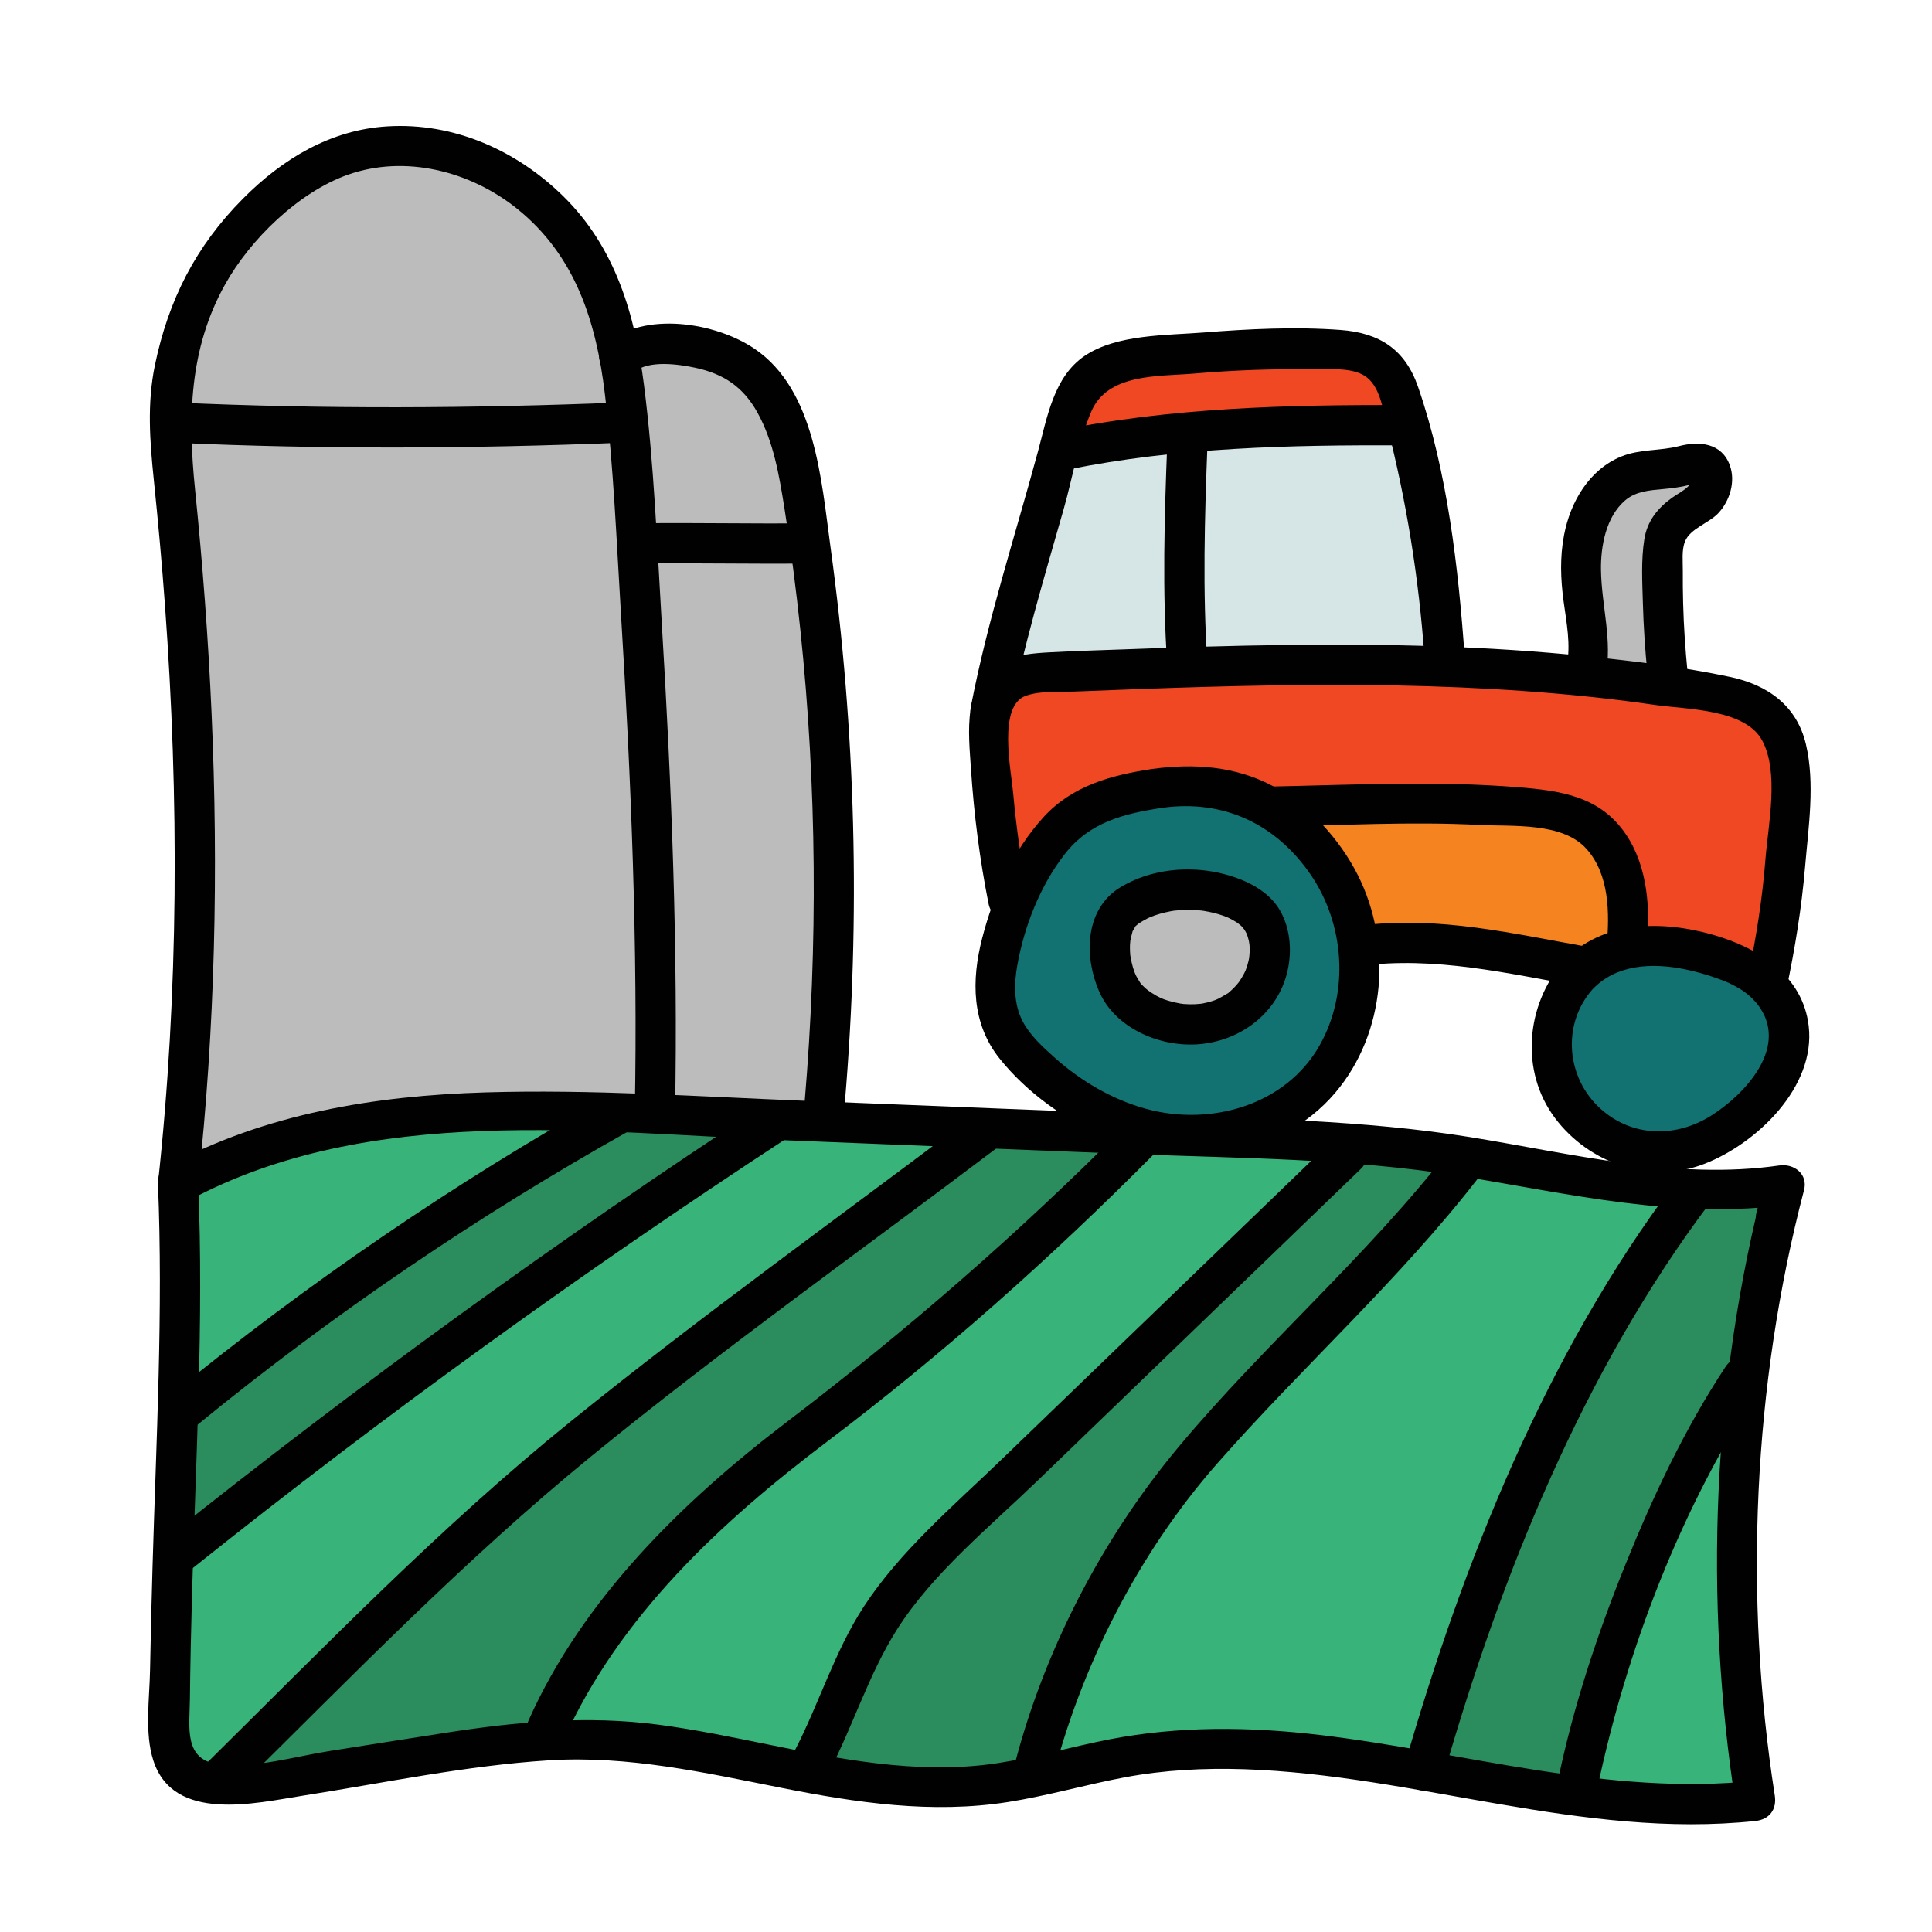 <svg xmlns="http://www.w3.org/2000/svg"  viewBox="0 0 48 48" width="64px" height="64px"><path fill="#bcbcbc" d="M39.408,16.679c0.195-0.911-0.14-1.682-0.131-2.614c0.009-0.932,0.382-1.993,1.265-2.292 c0.405-0.137,0.852-0.088,1.266-0.196c0.166-0.043,0.341-0.111,0.502-0.053c0.343,0.124,0.259,0.661-0.008,0.909 s-0.646,0.382-0.835,0.694c-0.133,0.219-0.146,0.488-0.152,0.745c-0.02,0.947,0.018,1.895,0.115,2.838"/><path fill="#ef4823" d="M26.193,11.023l9.171-0.471c0,0-0.88-2.261-2.617-1.988c-1.736,0.273-4.961,0.459-4.961,0.459 S26.315,9.223,26.193,11.023z"/><path fill="#ef4823" d="M25.043,22.323c-0.246-1.195-0.462-3.049-0.456-4.269c0.001-0.296,0.015-0.611,0.179-0.857 c0.274-0.412,0.839-0.472,1.329-0.492c5.533-0.223,11.12-0.442,16.569,0.559c0.435,0.08,0.89,0.178,1.226,0.469 c0.576,0.501,0.606,1.38,0.564,2.147c-0.098,1.815-0.168,2.772-0.549,4.548"/><path fill="#d6e5e5" d="M24.481,17.274l1.877-6.251l8.614-0.471l1.15,6.013C36.122,16.565,26.291,16.394,24.481,17.274z"/><path fill="#f58420" d="M31.55,20.042c2.626-0.051,3.967-0.188,6.582,0.052c0.359,0.033,0.725,0.071,1.053,0.216 c0.614,0.272,1,0.89,1.145,1.525c0.145,0.635,0.151,1.017,0.089,1.665l-0.589,0.451l-6.226-0.54L31.55,20.042z"/><path fill="#127272" d="M28.749,19.588c-0.965,0.143-1.794,0.317-2.461,1.058c-0.667,0.74-1.094,1.685-1.368,2.659 c-0.202,0.721-0.318,1.525-0.006,2.202c0.147,0.319,0.381,0.587,0.626,0.832c0.951,0.952,2.164,1.656,3.473,1.828 c1.309,0.172,2.71-0.229,3.647-1.197c1.335-1.378,1.47-3.782,0.401-5.392C31.992,19.97,30.609,19.312,28.749,19.588z"/><path fill="#127272" d="M39.201,24.238c-0.703,0.782-0.867,2.017-0.357,2.949c0.571,1.043,1.814,1.628,2.936,1.381 c0.677-0.149,1.278-0.563,1.779-1.063c0.51-0.51,0.954-1.192,0.888-1.927c-0.061-0.673-0.552-1.24-1.132-1.535 C42.735,23.748,40.416,22.886,39.201,24.238z"/><path fill="#38b47b" d="M4.424,29.403c0.153,3.451-0.199,9.381-0.211,13.521c-0.001,0.264,0.001,0.537,0.111,0.777 c0.329,0.714,1.331,0.704,2.108,0.582c1.504-0.236,3.007-0.473,4.511-0.709c1.167-0.183,2.34-0.367,3.522-0.365 c3.356,0.006,6.634,1.508,9.97,1.144c1.261-0.137,2.478-0.538,3.73-0.74c5.12-0.825,10.294,1.719,15.446,1.13 c-0.759-4.749-0.51-10.656,0.726-15.304c-0.072,0.274-0.145,0.548-0.217,0.822l0.217-0.822c-2.955,0.46-6.35-0.556-9.321-0.899 c-1.189-0.137-2.386-0.185-3.582-0.233c-5.011-0.2-10.022-0.401-15.032-0.601C12.319,27.543,8.003,27.432,4.424,29.403z"/><path fill="#2b8c5e" d="M25.652,44.124c0.689-2.83,2.496-6.256,4.481-8.387c1.985-2.131,4.487-4.534,6.259-6.845 l-2.935-0.203c-2.801,2.701-5.602,5.402-8.403,8.102c-1.006,0.97-2.015,1.944-2.904,3.023c-0.758,0.922-1.426,2.918-1.99,3.97 C20.159,43.783,23.138,44.634,25.652,44.124z"/><path fill="#2b8c5e" d="M13.563,43c1.262-2.903,3.937-5.524,6.473-7.418c2.819-2.105,5.785-4.742,8.261-7.241l-3.819-0.225 c-2.887,2.182-5.932,4.489-8.819,6.671c-3.602,2.722-6.923,6.165-10.137,9.337C7.702,44.083,13.563,43,13.563,43z"/><path fill="#2b8c5e" d="M4.449,38.596c4.86-3.887,9.614-7.33,14.824-10.733l-3.901-0.195 c-3.795,2.123-7.423,4.595-10.787,7.351L4.449,38.596z"/><path fill="#2b8c5e" d="M39.196,44.328c0.643-3.118,2.342-7.472,4.108-10.121l0.98-4.569h-2.236 c-2.934,3.863-5.34,9.7-6.672,14.364L39.196,44.328z"/><path fill="#bcbcbc" d="M19.972,12.5c-0.177-1.123-0.415-2.305-1.18-3.147C18.028,8.511,16,8.323,15.408,8.886 l-0.002,0.088c-0.117-0.687-0.281-1.362-0.546-2.006c-0.568-1.382-2.084-2.759-3.529-3.141C8.633,3.114,7.054,4.413,5.576,6.196 c-0.681,0.822-1.078,2.142-1.282,3.19c-0.162,0.832-0.061,1.69,0.027,2.533c0.603,5.765,0.739,11.722,0.103,17.484l5.172-1.578 l6.675-0.2c0.002-0.079-0.001-0.164,0-0.243h4.22C20.921,22.425,20.746,17.416,19.972,12.5z"/><path fill="#010101" d="M3.924,29.403c0.133,3.178-0.044,6.37-0.135,9.547c-0.024,0.844-0.046,1.689-0.061,2.533 c-0.012,0.714-0.141,1.571,0.082,2.258c0.5,1.546,2.53,1.059,3.704,0.874c2.027-0.318,4.075-0.751,6.125-0.88 c1.97-0.124,3.877,0.308,5.796,0.688c1.853,0.367,3.72,0.644,5.604,0.349c0.98-0.154,1.934-0.432,2.908-0.615 c0.978-0.183,1.972-0.233,2.966-0.201c4.268,0.141,8.397,1.741,12.699,1.286c0.349-0.037,0.536-0.288,0.482-0.633 c-0.773-4.941-0.543-10.198,0.726-15.038c0.163-0.623-0.8-0.889-0.964-0.266c-0.072,0.274-0.145,0.548-0.217,0.822 c-0.164,0.623,0.8,0.889,0.964,0.266c0.072-0.274,0.145-0.548,0.217-0.822c0.106-0.403-0.249-0.668-0.615-0.615 c-2.567,0.369-5.161-0.298-7.682-0.705c-2.66-0.428-5.359-0.456-8.046-0.563c-2.834-0.113-5.668-0.227-8.502-0.34 c-2.633-0.105-5.279-0.286-7.915-0.208c-2.73,0.081-5.46,0.522-7.888,1.83c-0.567,0.305-0.062,1.169,0.505,0.863 c4.501-2.425,10.024-1.696,14.928-1.5c2.793,0.112,5.586,0.223,8.379,0.335c2.756,0.11,5.544,0.107,8.273,0.547 c2.717,0.438,5.449,1.102,8.213,0.705c-0.205-0.205-0.41-0.41-0.615-0.615c-0.072,0.274-0.145,0.548-0.217,0.822 c0.321,0.089,0.643,0.177,0.964,0.266c0.072-0.274,0.145-0.548,0.217-0.822c-0.321-0.089-0.643-0.177-0.964-0.266 c-1.317,5.024-1.528,10.445-0.726,15.57c0.161-0.211,0.321-0.422,0.482-0.633c-3.661,0.387-7.221-0.711-10.826-1.138 c-1.743-0.206-3.493-0.225-5.221,0.11c-0.933,0.181-1.85,0.45-2.791,0.593c-0.992,0.15-2.003,0.12-2.997,0.002 c-1.815-0.216-3.583-0.715-5.395-0.957c-1.805-0.24-3.549-0.075-5.338,0.203c-0.949,0.147-1.897,0.298-2.845,0.447 c-0.874,0.137-1.86,0.436-2.749,0.334c-0.895-0.103-0.739-0.924-0.731-1.618c0.009-0.823,0.027-1.647,0.049-2.47 c0.091-3.443,0.301-6.901,0.157-10.345C4.897,28.762,3.897,28.759,3.924,29.403z"/><path fill="#010101" d="M42.873,33.954c-1.016,1.539-1.805,3.22-2.494,4.927c-0.695,1.721-1.283,3.496-1.664,5.314 c-0.132,0.628,0.832,0.896,0.964,0.266c0.73-3.479,2.095-7.029,4.058-10.002C44.092,33.92,43.226,33.419,42.873,33.954 L42.873,33.954z"/><path fill="#010101" d="M41.616,29.385c-3.192,4.239-5.264,9.415-6.723,14.483c-0.178,0.62,0.786,0.884,0.964,0.266 c1.437-4.994,3.476-10.067,6.622-14.244C42.867,29.375,41.999,28.876,41.616,29.385L41.616,29.385z"/><path fill="#010101" d="M26.134,44.257c0.714-2.851,2.16-5.684,4.105-7.894c2.126-2.416,4.531-4.565,6.506-7.118 c0.389-0.503-0.314-1.216-0.707-0.707c-2.052,2.653-4.606,4.839-6.751,7.404c-1.925,2.301-3.388,5.138-4.117,8.049 C25.013,44.615,25.977,44.881,26.134,44.257L26.134,44.257z"/><path fill="#010101" d="M20.591,44.036c0.605-1.158,0.988-2.434,1.689-3.543c0.885-1.4,2.301-2.552,3.484-3.693 c2.682-2.586,5.364-5.172,8.045-7.758c0.464-0.448-0.243-1.154-0.707-0.707c-2.741,2.643-5.483,5.287-8.224,7.93 c-1.177,1.135-2.522,2.275-3.42,3.655c-0.73,1.121-1.114,2.43-1.732,3.611C19.429,44.101,20.292,44.607,20.591,44.036 L20.591,44.036z"/><path fill="#010101" d="M13.994,43.252c1.372-3.079,3.914-5.438,6.558-7.437c2.869-2.169,5.563-4.57,8.097-7.12 c0.454-0.457-0.253-1.164-0.707-0.707c-2.628,2.645-5.432,5.085-8.398,7.343c-2.593,1.975-5.069,4.399-6.414,7.417 C12.871,43.33,13.733,43.84,13.994,43.252L13.994,43.252z"/><path fill="#010101" d="M5.875,44.477c2.865-2.83,5.676-5.733,8.799-8.284c3.256-2.659,6.702-5.111,10.056-7.645 c0.507-0.383,0.009-1.252-0.505-0.863c-3.362,2.541-6.804,5.007-10.081,7.658c-3.194,2.584-6.057,5.545-8.976,8.428 C4.71,44.223,5.417,44.93,5.875,44.477L5.875,44.477z"/><path fill="#010101" d="M4.802,38.949c4.736-3.784,9.649-7.336,14.723-10.654c0.537-0.351,0.036-1.217-0.505-0.863 c-5.146,3.365-10.122,6.973-14.925,10.811C3.593,38.644,4.304,39.347,4.802,38.949L4.802,38.949z"/><path fill="#010101" d="M4.939,35.372c3.343-2.731,6.922-5.161,10.686-7.273c0.561-0.315,0.058-1.179-0.505-0.863 C11.28,29.39,7.641,31.88,4.232,34.665C3.733,35.073,4.444,35.776,4.939,35.372L4.939,35.372z"/><path fill="#010101" d="M4.924,29.403c0.421-3.874,0.505-7.777,0.333-11.669c-0.082-1.862-0.222-3.721-0.411-5.574 c-0.181-1.777-0.149-3.495,0.749-5.098c0.626-1.119,1.823-2.286,3.043-2.719c1.428-0.507,3.043-0.091,4.201,0.836 c1.458,1.168,1.975,2.816,2.189,4.612c0.216,1.81,0.289,3.646,0.4,5.465c0.252,4.118,0.422,8.245,0.343,12.371 c-0.012,0.644,0.988,0.644,1,0c0.077-4.048-0.086-8.097-0.329-12.137c-0.119-1.97-0.192-3.962-0.442-5.921 c-0.224-1.756-0.71-3.418-2.001-4.689c-1.161-1.143-2.723-1.841-4.37-1.741C8.212,3.222,7.016,3.949,6.034,4.938 C4.865,6.115,4.184,7.45,3.848,9.076c-0.197,0.953-0.126,1.884-0.027,2.844c0.108,1.045,0.203,2.091,0.279,3.139 c0.349,4.776,0.341,9.581-0.176,14.344C3.855,30.042,4.855,30.037,4.924,29.403L4.924,29.403z"/><path fill="#010101" d="M15.761,9.239c0.361-0.299,1.107-0.189,1.518-0.101c0.701,0.151,1.188,0.477,1.54,1.113 c0.402,0.726,0.542,1.573,0.671,2.382c0.16,1.003,0.289,2.011,0.395,3.021c0.409,3.896,0.437,7.825,0.106,11.728 c-0.054,0.641,0.946,0.638,1,0c0.39-4.601,0.271-9.229-0.359-13.804c-0.224-1.629-0.377-3.893-1.886-4.913 c-0.975-0.66-2.726-0.935-3.693-0.133C14.558,8.944,15.269,9.648,15.761,9.239L15.761,9.239z"/><path fill="#010101" d="M4.353,11c3.678,0.167,7.376,0.148,11.054,0c0.641-0.026,0.645-1.026,0-1 c-3.678,0.148-7.376,0.167-11.054,0C3.71,9.971,3.711,10.971,4.353,11L4.353,11z"/><path fill="#010101" d="M15.946,14c1.369-0.016,2.738,0.016,4.107,0c0.643-0.008,0.645-1.008,0-1 c-1.369,0.016-2.738-0.016-4.107,0C15.303,13.008,15.302,14.008,15.946,14L15.946,14z"/><path fill="#bcbcbc" d="M28.003,22.531c-0.655,0.439-0.507,1.798,0.058,2.335c0.652,0.62,1.763,0.776,2.558,0.327 c0.795-0.449,1.163-1.48,0.777-2.272C31.01,22.131,29.162,21.752,28.003,22.531z"/><path fill="#010101" d="M31.646,19.541c-0.945-0.509-1.983-0.579-3.03-0.435c-1.004,0.152-1.972,0.413-2.681,1.186 c-0.767,0.836-1.252,1.927-1.533,3.016c-0.27,1.045-0.266,2.121,0.436,2.996c0.674,0.841,1.623,1.519,2.611,1.939 c1.906,0.811,4.325,0.553,5.724-1.093c1.258-1.48,1.426-3.701,0.559-5.415C33.281,20.846,32.528,20.016,31.646,19.541z M32.787,25.969c-0.846,1.497-2.713,2.016-4.308,1.581c-0.848-0.232-1.628-0.693-2.281-1.278c-0.292-0.261-0.609-0.549-0.792-0.901 c-0.221-0.424-0.215-0.92-0.133-1.381c0.173-0.977,0.571-1.99,1.185-2.775c0.621-0.794,1.47-1.001,2.424-1.146 c1.516-0.209,2.81,0.4,3.675,1.653C33.406,22.954,33.53,24.654,32.787,25.969z"/><path fill="#010101" d="M30.917,21.889c-0.994-0.43-2.248-0.392-3.167,0.21c-0.81,0.571-0.806,1.705-0.441,2.536 c0.397,0.907,1.489,1.373,2.438,1.311c1.054-0.069,2-0.765,2.241-1.822c0.113-0.497,0.071-1.044-0.181-1.494 C31.614,22.287,31.271,22.042,30.917,21.889z M31.045,23.748c-0.015,0.089-0.036,0.176-0.063,0.262 c-0.011,0.033-0.023,0.065-0.035,0.098c-0.007,0.012-0.033,0.069-0.036,0.076c-0.021,0.04-0.043,0.08-0.067,0.119 c-0.007,0.011-0.059,0.087-0.069,0.104c-0.043,0.054-0.089,0.106-0.138,0.154c-0.033,0.033-0.068,0.063-0.103,0.093 c-0.015,0.014-0.015,0.015-0.02,0.02c-0.007,0.003-0.008,0.003-0.027,0.014c-0.076,0.045-0.15,0.09-0.228,0.129 c-0.019,0.008-0.073,0.031-0.078,0.033c-0.06,0.021-0.122,0.04-0.184,0.055c-0.039,0.01-0.078,0.018-0.118,0.026 c-0.01,0.002-0.036,0.005-0.054,0.008c-0.09,0.009-0.181,0.014-0.271,0.012c-0.049-0.001-0.097-0.003-0.146-0.007 c-0.005,0-0.059-0.008-0.082-0.011c-0.104-0.019-0.208-0.042-0.309-0.073c-0.143-0.045-0.227-0.079-0.403-0.192 c-0.032-0.021-0.064-0.043-0.095-0.065c-0.009-0.009-0.065-0.055-0.068-0.057c-0.029-0.026-0.057-0.054-0.084-0.082 c-0.011-0.012-0.021-0.024-0.031-0.036c-0.002-0.003-0.001-0.002-0.004-0.006c-0.04-0.066-0.082-0.13-0.116-0.2 c-0.006-0.012-0.022-0.054-0.028-0.067c-0.014-0.038-0.028-0.076-0.039-0.114c-0.025-0.084-0.042-0.169-0.059-0.255 c-0.003-0.021-0.008-0.051-0.009-0.06c-0.005-0.055-0.007-0.11-0.008-0.165c0-0.027,0-0.055,0.001-0.082 c0.001-0.015,0.007-0.076,0.008-0.102c0.014-0.077,0.034-0.151,0.054-0.228c0.002-0.009,0.001-0.006,0.002-0.011 c0.002-0.004,0.001-0.001,0.004-0.006c0.023-0.042,0.047-0.083,0.072-0.124c0.001-0.002,0-0.001,0.001-0.003 c0.004-0.003,0.002,0,0.008-0.005c0.012-0.01,0.05-0.04,0.068-0.056c0.068-0.043,0.136-0.085,0.208-0.121 c0.005-0.002,0.064-0.03,0.078-0.037c0.035-0.014,0.07-0.027,0.105-0.04c0.089-0.031,0.179-0.057,0.27-0.078 c0.046-0.011,0.092-0.02,0.138-0.029c0.026-0.005,0.052-0.009,0.078-0.013c0.176-0.019,0.353-0.025,0.53-0.015 c0.045,0.003,0.091,0.006,0.136,0.01c0.008,0.001,0.051,0.007,0.074,0.01c0.084,0.014,0.167,0.03,0.25,0.05 c0.075,0.019,0.149,0.041,0.222,0.066c0.024,0.008,0.047,0.017,0.071,0.026c0.003,0.002,0.057,0.023,0.069,0.029 c0.068,0.033,0.134,0.069,0.198,0.109c0.03,0.019,0.059,0.04,0.089,0.061c-0.113-0.077,0.008,0.01,0.03,0.031 c0.022,0.021,0.069,0.083,0.075,0.088c0.021,0.033,0.041,0.067,0.059,0.103c0.007,0.021,0.024,0.065,0.026,0.072 c0.013,0.043,0.025,0.086,0.034,0.13c0.002,0.011,0.009,0.064,0.012,0.079c0.004,0.047,0.007,0.094,0.007,0.141 C31.05,23.65,31.027,23.856,31.045,23.748z"/><path fill="#010101" d="M42.567,23.227c-1.257-0.362-2.764-0.369-3.719,0.657c-0.937,1.079-1.089,2.725-0.216,3.892 c0.846,1.131,2.371,1.661,3.712,1.14c1.302-0.505,2.768-1.909,2.593-3.423C44.791,24.229,43.684,23.549,42.567,23.227z M42.522,27.712c-0.874,0.556-1.96,0.549-2.753-0.162c-0.848-0.76-0.975-2.082-0.214-2.959c0.592-0.637,1.494-0.674,2.297-0.511 c0.354,0.072,0.701,0.178,1.036,0.313c0.006,0.002,0.004,0.001,0.008,0.003c0.003,0.001-0.001,0,0.004,0.002 c0.027,0.012,0.055,0.023,0.081,0.037c0.076,0.038,0.151,0.075,0.224,0.119c0.21,0.126,0.4,0.296,0.534,0.502 C44.398,26.067,43.341,27.191,42.522,27.712z"/><path fill="#010101" d="M25.526,22.19c-0.164-0.823-0.279-1.655-0.355-2.49c-0.053-0.579-0.383-2.163,0.312-2.412 c0.37-0.133,0.828-0.091,1.214-0.107c0.562-0.022,1.124-0.044,1.686-0.065c1.045-0.037,2.09-0.069,3.135-0.086 c2.126-0.035,4.255-0.012,6.377,0.141c1.074,0.077,2.146,0.186,3.211,0.341c0.775,0.113,2.239,0.096,2.669,0.875 c0.436,0.791,0.154,2.104,0.087,2.96c-0.078,0.995-0.234,1.973-0.44,2.949c-0.133,0.628,0.831,0.896,0.964,0.266 c0.212-1.001,0.374-2.008,0.461-3.028c0.083-0.982,0.251-2.074,0.02-3.046c-0.229-0.962-0.952-1.472-1.883-1.67 c-1.16-0.246-2.354-0.388-3.533-0.51c-2.514-0.261-5.045-0.316-7.571-0.283c-1.287,0.017-2.573,0.057-3.859,0.105 c-0.642,0.024-1.285,0.041-1.927,0.076c-0.413,0.022-0.853,0.054-1.224,0.254c-0.964,0.519-0.807,1.732-0.746,2.657 c0.074,1.119,0.217,2.241,0.437,3.341C24.687,23.087,25.651,22.82,25.526,22.19L25.526,22.19z"/><path fill="#010101" d="M33.774,24c1.881-0.249,3.673,0.186,5.515,0.508c0.266,0.046,0.539-0.071,0.615-0.349 c0.066-0.241-0.082-0.568-0.349-0.615c-1.922-0.336-3.817-0.804-5.781-0.544c-0.268,0.035-0.5,0.204-0.5,0.5 C33.274,23.743,33.504,24.036,33.774,24L33.774,24z"/><path fill="#010101" d="M42.978,11.563c-0.201-0.559-0.758-0.61-1.262-0.479c-0.475,0.123-0.975,0.069-1.436,0.258 c-0.801,0.327-1.266,1.131-1.422,1.952c-0.105,0.552-0.086,1.091-0.011,1.645c0.072,0.532,0.183,1.072,0.078,1.607 c-0.052,0.265,0.075,0.54,0.349,0.615c0.245,0.067,0.563-0.083,0.615-0.349c0.177-0.906-0.099-1.749-0.113-2.651 c-0.009-0.594,0.124-1.319,0.598-1.727c0.265-0.228,0.599-0.251,0.934-0.282c0.221-0.02,0.443-0.047,0.658-0.102 c-0.007,0.01-0.01,0.021-0.019,0.03c-0.114,0.117-0.274,0.192-0.406,0.287c-0.361,0.261-0.616,0.578-0.688,1.028 c-0.083,0.52-0.051,1.069-0.036,1.593c0.016,0.575,0.054,1.149,0.111,1.721c0.027,0.269,0.211,0.5,0.5,0.5 c0.25,0,0.527-0.23,0.5-0.5c-0.057-0.572-0.096-1.146-0.111-1.721c-0.007-0.271-0.01-0.541-0.008-0.812 c0.002-0.226-0.032-0.508,0.054-0.723c0.129-0.325,0.602-0.457,0.832-0.708C42.978,12.439,43.123,11.965,42.978,11.563z M42.033,11.878c0,0-0.001-0.001-0.001-0.001C42.017,11.865,42.028,11.865,42.033,11.878z M42.122,12.001 C42.147,11.979,42.136,12.003,42.122,12.001L42.122,12.001z"/><path fill="#010101" d="M25.085,17.823c0.338-1.754,0.854-3.465,1.343-5.18c0.225-0.788,0.362-1.663,0.684-2.417 c0.41-0.959,1.681-0.869,2.57-0.946c0.96-0.083,1.925-0.118,2.889-0.103c0.391,0.006,0.991-0.064,1.341,0.165 c0.369,0.242,0.438,0.802,0.539,1.191c0.491,1.899,0.801,3.835,0.939,5.791c0.045,0.638,1.046,0.643,1,0 c-0.157-2.221-0.428-4.598-1.159-6.713c-0.322-0.932-0.959-1.341-1.925-1.413c-1.125-0.083-2.279-0.026-3.402,0.063 c-0.923,0.073-2.162,0.042-2.958,0.582c-0.768,0.521-0.929,1.528-1.154,2.358c-0.572,2.114-1.256,4.201-1.671,6.355 C24,18.186,24.964,18.455,25.085,17.823L25.085,17.823z"/><path fill="#010101" d="M26.533,11.667c2.718-0.553,5.528-0.614,8.293-0.602c0.644,0.003,0.644-0.997,0-1 c-2.856-0.012-5.752,0.066-8.559,0.637C25.637,10.831,25.904,11.795,26.533,11.667L26.533,11.667z"/><path fill="#010101" d="M29,11.023c-0.071,1.826-0.125,3.668,0,5.493c0.044,0.639,1.044,0.643,1,0 c-0.125-1.825-0.071-3.667,0-5.493C30.025,10.38,29.025,10.381,29,11.023L29,11.023z"/><path fill="#010101" d="M31.55,20.542c1.74-0.035,3.48-0.136,5.219-0.046c0.817,0.042,2.045-0.071,2.643,0.591 c0.577,0.639,0.578,1.608,0.506,2.413c-0.057,0.641,0.943,0.637,1,0c0.083-0.928,0.018-1.963-0.517-2.762 c-0.641-0.958-1.624-1.094-2.694-1.18c-2.054-0.165-4.101-0.057-6.158-0.016C30.907,19.555,30.905,20.555,31.55,20.542 L31.55,20.542z"/></svg>